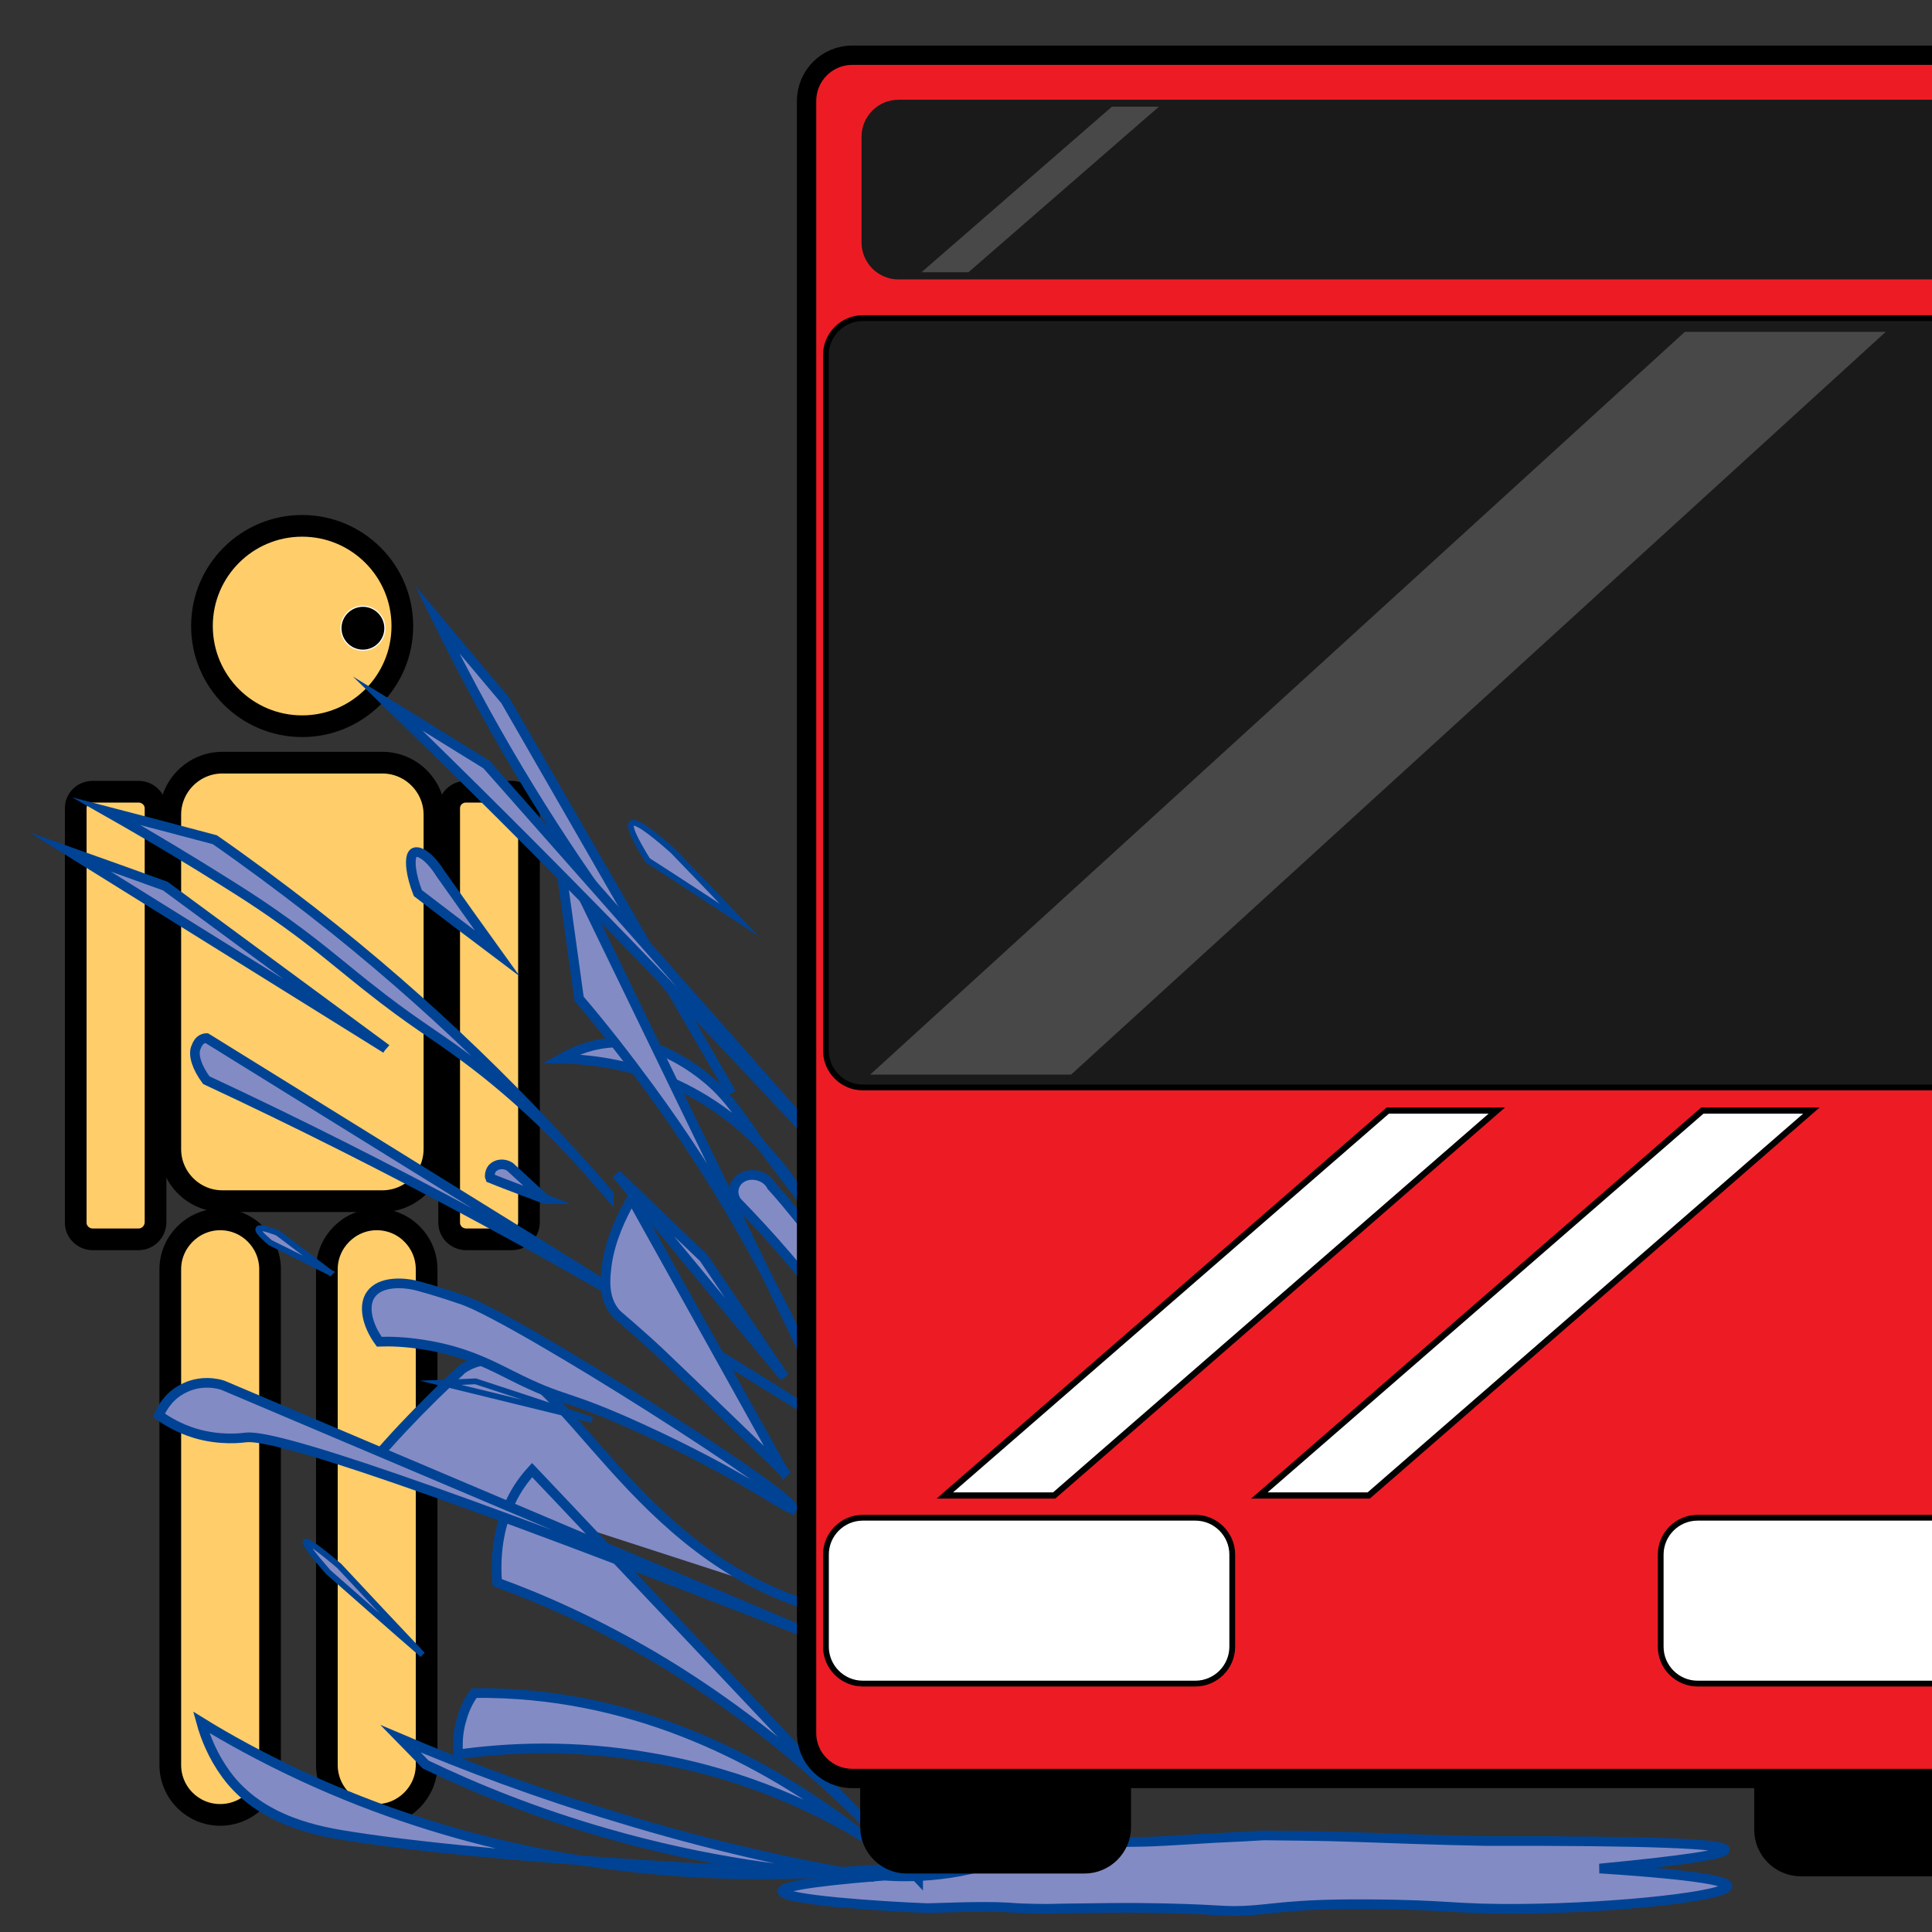 <?xml version="1.0" encoding="UTF-8" standalone="no"?>
<!-- Generator: Adobe Illustrator 23.0.1, SVG Export Plug-In . SVG Version: 6.00 Build 0)  -->

<svg version="1.1" id="Layer_1" x="0px" y="0px" viewBox="0 0 1000 1000" style="enable-background:new 0 0 1000 1000;"
    xml:space="preserve" sodipodi:docname="logo.svg" inkscape:version="1.3 (0e150ed6c4, 2023-07-21)"
    xmlns:inkscape="http://www.inkscape.org/namespaces/inkscape" xmlns:sodipodi="http://sodipodi.sourceforge.net/DTD/sodipodi-0.dtd"
    xmlns="http://www.w3.org/2000/svg"><rect x="0" y="0" width="1000" height="1000" fill="#333333" stroke="none"/><defs
   id="defs78" /><sodipodi:namedview
   id="namedview78"
   pagecolor="#ffffff"
   bordercolor="#666666"
   borderopacity="1.0"
   inkscape:showpageshadow="2"
   inkscape:pageopacity="0.0"
   inkscape:pagecheckerboard="0"
   inkscape:deskcolor="#d1d1d1"
   inkscape:zoom="0.787"
   inkscape:cx="416.13723"
   inkscape:cy="470.77509"
   inkscape:window-width="1920"
   inkscape:window-height="1027"
   inkscape:window-x="0"
   inkscape:window-y="31"
   inkscape:window-maximized="1"
   inkscape:current-layer="Layer_1" />&#10;<style
   type="text/css"
   id="style1">&#10;	.st0{opacity:0.7;}&#10;	.st1{fill:#FFCE6A;stroke:#000000;stroke-width:5;stroke-miterlimit:10;}&#10;	.st2{opacity:0.8;}&#10;	.st3{fill:#FFCE6A;stroke:#000000;stroke-miterlimit:10;}&#10;	.st4{opacity:0.9;}&#10;	.st5{fill:#838BC5;stroke:#004394;stroke-width:5;stroke-miterlimit:10;}&#10;	.st6{fill:#838BC5;stroke:#004394;stroke-width:3;stroke-miterlimit:10;}&#10;	.st7{fill:#838BC5;}&#10;	.st8{clip-path:url(#SVGID_2_);}&#10;	.st9{clip-path:url(#SVGID_4_);}&#10;	.st10{fill:none;stroke:#4D4D4D;stroke-width:5;stroke-miterlimit:10;}&#10;	.st11{fill:#ED1C24;stroke:#000000;stroke-width:10;stroke-miterlimit:10;}&#10;	.st12{fill:#1A1A1A;stroke:#000000;stroke-width:3;stroke-miterlimit:10;}&#10;	.st13{fill:#D9E021;stroke:#000000;stroke-width:3;stroke-miterlimit:10;}&#10;	.st14{fill:#FFFFFF;stroke:#000000;stroke-width:3;stroke-miterlimit:10;}&#10;	.st15{stroke:#000000;stroke-width:10;stroke-miterlimit:10;}&#10;	.st16{fill:#1A1A1A;}&#10;	.st17{fill:#FFFFFF;stroke:#000000;stroke-width:2;stroke-miterlimit:10;}&#10;	.st18{opacity:0.2;fill:#FFFFFF;}&#10;</style>&#10;&#10;&#10;&#10;&#10;&#10;&#10;<g
   id="g35"
   transform="matrix(2.245,0,0,2.245,-408.901,-837.756)">&#10;	<circle
   class="st1"
   cx="251.8"
   cy="517.5"
   r="23.1"
   id="circle30" />&#10;	<path
   class="st1"
   d="m 270.3,650.1 h -36.9 c -6.6,0 -12,-5.4 -12,-12 V 561 c 0,-6.6 5.4,-12 12,-12 h 36.9 c 6.6,0 12,5.4 12,12 v 77.1 c 0,6.6 -5.4,12 -12,12 z"
   id="path31" />&#10;	<path
   class="st1"
   d="m 214.1,658.9 h -10.6 c -2.1,0 -3.9,-1.7 -3.9,-3.8 v -95.6 c 0,-2.1 1.7,-3.8 3.9,-3.8 h 10.6 c 2.1,0 3.9,1.7 3.9,3.8 v 95.6 c -0.1,2.1 -1.8,3.8 -3.9,3.8 z"
   id="path32" />&#10;	<path
   class="st1"
   d="m 300.2,658.9 h -10.6 c -2.1,0 -3.9,-1.7 -3.9,-3.8 v -95.6 c 0,-2.1 1.7,-3.8 3.9,-3.8 h 10.6 c 2.1,0 3.9,1.7 3.9,3.8 v 95.6 c -0.1,2.1 -1.8,3.8 -3.9,3.8 z"
   id="path33" />&#10;	<path
   class="st1"
   d="m 232.9,791.6 v 0 c -6.4,0 -11.5,-5.2 -11.5,-11.5 V 665.8 c 0,-6.3 5.2,-11.5 11.5,-11.5 v 0 c 6.4,0 11.5,5.2 11.5,11.5 v 114.3 c 0.1,6.3 -5.1,11.5 -11.5,11.5 z"
   id="path34" />&#10;	<path
   class="st1"
   d="m 269,791.6 v 0 c -6.4,0 -11.5,-5.2 -11.5,-11.5 V 665.8 c 0,-6.3 5.2,-11.5 11.5,-11.5 v 0 c 6.4,0 11.5,5.2 11.5,11.5 v 114.3 c 0,6.3 -5.2,11.5 -11.5,11.5 z"
   id="path35" />&#10;</g>&#10;<path
   class="st5"
   d="m 444.006,836.82 c -8.153,-1.279 -22.22,-3.996 -38.366,-10.551 -87.602,-35.168 -119.893,-131.562 -158.578,-121.331 -1.599,0.48 -4.636,1.439 -7.993,3.837 -4.796,4.476 -9.591,9.112 -14.547,13.908 -11.19,11.03 -21.581,22.06 -30.852,32.931"
   id="path36" />&#10;<path
   class="st5"
   d="M 199.749,542.76 36.153,440.89 c 16.541,5.85 33.082,11.902 49.422,17.752 38.125,28.039 76.049,56.079 114.175,84.118 z"
   id="path37" />&#10;<path
   class="st5"
   d="m 416.601,622.44 c -7.665,-12.91 -28.846,-44.782 -69.796,-62.534 -22.391,-9.683 -42.967,-11.7 -56.482,-11.902 4.64,-2.622 12.708,-6.859 23.803,-8.069 13.919,-1.614 24.812,2.421 30.057,4.64 5.447,2.622 13.112,6.657 21.181,13.314 9.884,8.069 15.129,15.936 21.584,24.812 6.455,9.481 16.541,22.996 29.653,39.739 z"
   id="path38" />&#10;<path
   class="st5"
   d="M 414.332,727.831 C 312.197,664.506 210.205,601.313 108.069,537.987 c -0.43,-0.267 -0.716,-0.401 -1.146,-0.668 -0.43,0 -0.859,0 -1.576,0.267 -2.578,0.802 -3.438,3.474 -4.011,4.81 -1.432,3.741 0.573,10.154 5.443,16.7 45.839,21.376 93.54,45.29 142.674,71.876 59.734,32.197 114.598,64.795 164.878,96.859 z"
   id="path39" />&#10;<path
   class="st5"
   d="m 405.796,761.94 c -26.224,-47.203 -52.649,-94.406 -78.873,-141.609 -5.446,9.481 -10.893,21.383 -12.708,33.486 -1.009,7.464 -2.017,16.743 3.228,24.207 1.614,2.421 3.026,3.228 9.481,8.876 6.253,5.446 11.095,9.884 14.121,12.708 21.786,20.777 43.169,41.555 64.753,62.332 z"
   id="path40" />&#10;<path
   class="st6"
   d="m 382.627,476.181 c -11.498,-12.103 -22.996,-24.005 -34.494,-35.907 -12.305,-10.893 -19.365,-15.734 -21.181,-14.121 -1.614,1.412 1.21,7.665 8.271,19.164 15.734,10.086 31.67,20.576 47.405,30.863 z"
   id="path41" />&#10;<path
   class="st6"
   d="m 306.478,734.939 c -26.022,-6.455 -52.044,-12.708 -78.268,-19.164 6.052,-0.202 12.103,-0.605 17.953,-0.807 20.374,6.657 40.344,13.314 60.315,19.97 z"
   id="path42" />&#10;<path
   class="st5"
   d="M 419.772,707.47 C 375.971,617.31 332.33,527.151 288.689,437.152 c 3.677,26.536 7.353,53.232 11.03,79.769 12.149,14.227 24.138,29.574 36.128,45.879 37.247,50.675 64.103,100.23 83.925,144.67 z"
   id="path43" />&#10;<path
   class="st5"
   d="m 654.143,950.007 c 14.111,0.112 25.534,0.336 33.038,0.448 22.287,0.56 33.934,1.232 62.94,2.016 8.399,0.224 15.119,0.336 19.263,0.448 82.091,-0.224 123.304,1.344 123.416,4.48 0.112,2.352 -21.503,5.6 -64.844,9.743 54.764,3.584 66.188,6.832 66.188,9.071 0,5.04 -55.436,11.311 -106.169,11.759 -36.734,0.336 -36.398,-2.128 -80.635,-2.352 -39.869,-0.224 -48.157,2.688 -63.388,3.36 -7.616,0.336 -10.527,-0.112 -22.623,-0.672 -7.392,-0.336 -25.646,-1.008 -46.477,-0.784 -21.951,0.224 -26.542,0.336 -26.542,0.336 -2.8,0.112 -8.063,0.224 -15.119,0 -5.824,-0.112 -10.079,-0.448 -11.311,-0.56 -14.671,-0.896 -39.533,0.448 -42.333,0.336 -22.847,-0.896 -74.587,-4.256 -74.587,-8.735 0,-1.904 9.295,-4.592 52.749,-8.063 6.16,0.448 16.351,0.784 28.894,-0.672 30.35,-3.472 39.197,-13.327 69.547,-16.127 2.8,-0.224 12.655,-0.448 32.254,-0.672 11.087,-0.112 20.831,-0.896 39.981,-2.016 10.863,-0.448 19.823,-1.008 25.758,-1.344 z"
   id="path44" />&#10;<path
   class="st5"
   d="m 405.992,712.81 c -13.919,-20.576 -27.838,-41.151 -41.756,-61.727 -15.129,-14.322 -30.057,-28.846 -45.186,-43.37 29.048,35.1 57.894,70.199 86.942,105.097 z"
   id="path45" />&#10;<path
   class="st7"
   d="M 374.741,904.301"
   id="path46"
   style="stroke-width:1.59" />&#10;<path
   class="st7"
   d="M 477.619,895.618"
   id="path47"
   style="stroke-width:1.59" />&#10;<path
   class="st7"
   d="M 609.57,975.653"
   id="path48"
   style="stroke-width:1.12" />&#10;<path
   class="st5"
   d="m 261.559,362.535 c -11.829,-14.067 -23.659,-28.135 -35.488,-42.202 7.673,15.666 15.986,31.652 24.938,47.957 30.692,55.63 64.103,103.747 96.873,144.83 10.231,17.584 20.462,35.169 30.693,52.753 C 339.569,498.093 300.564,430.314 261.559,362.535 Z"
   id="path49" />&#10;<path
   class="st5"
   d="m 493.613,712.489 c -15.007,14.559 -29.342,25.982 -34.83,22.959 -11.759,-6.496 15.343,-79.851 34.158,-78.507 11.759,0.896 25.198,31.134 35.614,148.166"
   id="path50" />&#10;<path
   class="st5"
   d="m 484.281,769.67 c -12.305,-43.975 -33.688,-92.792 -71.41,-139.793 -4.438,-5.446 -8.876,-10.893 -13.515,-15.936 -2.622,-5.245 -9.884,-7.262 -14.927,-4.64 -4.64,2.421 -6.253,8.069 -3.026,12.709 16.945,17.348 35.301,38.125 53.053,62.534 22.189,30.863 38.125,60.113 49.825,85.127 z"
   id="path51" />&#10;<path
   class="st5"
   d="M 475.224,972.261 C 413.679,907.04 351.975,841.978 290.43,776.757 c -4.956,-5.275 -10.071,-10.551 -15.027,-15.826 -3.517,3.837 -7.833,9.272 -11.19,16.625 -7.833,16.465 -7.513,33.25 -6.874,41.563 24.138,8.792 51.634,21.101 81.047,38.366 61.065,36.128 106.465,80.248 136.837,114.777 z"
   id="path52" />&#10;<path
   class="st5"
   d="m 447.852,951.236 c -47.606,-37.319 -110.745,-71.208 -186.593,-74.637 -5.446,-0.202 -10.691,-0.403 -15.936,-0.202 -2.017,2.824 -4.64,7.262 -6.253,13.112 -2.421,7.665 -2.219,14.524 -1.815,18.558 24.408,-3.429 59.508,-5.447 100.256,1.815 49.624,8.472 87.144,27.232 110.342,41.353 z"
   id="path53" />&#10;<path
   class="st5"
   d="m 422.347,847.109 c -102.273,-43.37 -204.748,-86.74 -307.021,-130.111 -1.815,-0.605 -11.498,-3.429 -21.383,2.219 -7.665,4.236 -10.691,11.095 -11.7,13.314 4.438,3.228 10.691,6.859 18.558,9.279 13.314,4.034 24.61,2.421 26.426,2.219 14.524,-1.815 94.002,24.207 295.119,103.08 z"
   id="path54" />&#10;<path
   class="st5"
   d="M 315.135,618.204 C 274.185,570.597 223.553,520.167 161.221,471.552 144.276,458.44 127.735,446.135 111.193,434.637 92.433,429.594 73.673,424.752 55.115,419.911 c 25.619,14.524 46.396,27.232 61.122,36.512 9.683,6.052 15.936,10.086 24.408,15.936 21.584,14.927 33.082,25.215 48.817,37.722 25.417,20.172 33.082,23.602 52.246,37.924 18.962,14.121 45.387,36.713 73.427,70.199 z"
   id="path55" />&#10;<path
   class="st5"
   d="m 410.129,780.595 c 3.631,-5.043 -142.618,-98.037 -170.455,-107.72 -7.665,-2.622 -15.129,-5.043 -22.593,-7.06 -8.472,-2.421 -20.172,-2.622 -25.014,4.034 -4.236,5.648 -2.219,15.734 4.236,24.61 5.447,-0.202 13.717,0 23.4,1.614 20.979,3.228 35.1,10.893 44.782,15.734 29.25,14.726 26.224,8.876 66.568,27.232 55.07,25.014 77.663,43.572 79.075,41.555 z"
   id="path56" />&#10;<path
   class="st6"
   d="m 218.697,856.469 c -14.524,-15.331 -28.846,-30.662 -43.169,-45.993 -10.691,-9.078 -16.541,-13.112 -17.348,-12.507 -0.605,0.807 3.228,6.052 11.7,15.734 16.339,14.322 32.477,28.645 48.817,42.765 z"
   id="path57" />&#10;<path
   class="st5"
   d="m 257.442,493.54 c -9.884,-13.717 -19.769,-27.636 -29.451,-41.353 -6.052,-9.683 -12.305,-12.91 -14.322,-10.288 -2.017,2.622 -1.009,11.296 2.622,20.374 13.717,10.49 27.434,20.979 41.151,31.267 z"
   id="path58" />&#10;<path
   class="st5"
   d="M 476.916,650.479 C 401.875,565.554 326.834,480.629 251.794,395.704 c -17.146,-10.49 -34.091,-21.181 -51.237,-31.67 40.546,39.336 81.294,79.882 122.445,122.244 53.86,55.474 105.097,110.342 153.914,164.202 z"
   id="path59" />&#10;<path
   class="st5"
   d="M 449.814,971.372 C 412.32,969.61 365.552,963.801 313.624,948.824 c -36.082,-10.386 -67.319,-22.985 -93.324,-35.528 -4.301,-4.361 -8.507,-8.9 -12.808,-13.261 33.181,14.096 70.694,28.222 112.314,40.657 46.981,14.389 90.753,24.086 130.008,30.679 z"
   id="path60" />&#10;<path
   class="st5"
   d="m 460.776,968.121 c -0.208,-4.852 -144.675,25.093 -303.858,-48.497 -21.691,-10.059 -39.558,-20.007 -52.776,-28.195 2.166,7.896 6,17.528 12.844,26.903 18.041,24.742 48.918,29.784 65.418,32.344 83.33,13.029 278.493,23.14 278.372,17.444 z"
   id="path78" /><path
   class="st5"
   d="m 282.072,620.645 c -6.052,-5.648 -12.103,-11.095 -18.155,-16.743 -3.228,-2.017 -7.06,-1.412 -9.078,0.807 -1.614,2.017 -1.412,4.64 -1.21,5.043 9.481,3.833 18.962,7.262 28.443,10.893 z"
   id="path61" />&#10;<path
   class="st6"
   d="m 170.856,658.684 c -9.078,-6.859 -18.155,-13.717 -27.232,-20.576 -0.605,-0.202 -9.077,-3.631 -9.884,-2.017 -0.807,1.412 5.245,6.253 6.052,7.06 10.288,5.043 20.576,10.288 31.065,15.533 z"
   id="path62" />&#10;&#10;<path
   class="st11"
   d="M 1056.374,920.541 H 441.172 c -13.035,0 -23.686,-10.492 -23.686,-23.527 V 52.264 c 0,-13.035 10.492,-23.686 23.686,-23.686 h 615.202 c 13.035,0 23.527,10.492 23.527,23.686 V 896.855 c 0,13.194 -10.492,23.686 -23.527,23.686 z"
   id="path69" />&#10;<path
   class="st12"
   d="M 1050.811,562.866 H 446.577 c -10.492,0 -19.076,-8.584 -19.076,-19.076 V 183.729 c 0,-10.492 8.584,-19.076 19.076,-19.076 h 604.233 c 10.492,0 19.076,8.584 19.076,19.076 v 360.06 c 0,10.492 -8.584,19.076 -19.076,19.076 z"
   id="path70" />&#10;<path
   class="st13"
   d="M 618.738,871.421 H 446.577 c -10.492,0 -19.076,-8.584 -19.076,-19.076 v -47.69 c 0,-10.492 8.584,-19.076 19.076,-19.076 h 172.161 c 10.492,0 19.076,8.584 19.076,19.076 v 47.69 c 0,10.492 -8.584,19.076 -19.076,19.076 z"
   id="path71"
   style="fill:#ffffff;fill-opacity:1" />&#10;<path
   class="st14"
   d="M 1050.811,871.421 H 878.649 c -10.492,0 -19.076,-8.584 -19.076,-19.076 v -47.69 c 0,-10.492 8.584,-19.076 19.076,-19.076 h 172.161 c 10.492,0 19.076,8.584 19.076,19.076 v 47.69 c 0,10.492 -8.584,19.076 -19.076,19.076 z"
   id="path72" />&#10;<path
   class="st15"
   d="m 561.351,964.734 h -92.042 c -10.492,0 -19.076,-8.584 -19.076,-19.076 v -24.958 h 130.194 v 24.958 c 0,10.492 -8.584,19.076 -19.076,19.076 z"
   id="path73" />&#10;<path
   class="st15"
   d="m 1024.104,966.165 h -92.042 c -10.492,0 -19.076,-8.584 -19.076,-19.076 v -24.958 h 130.194 v 24.958 c 0,10.492 -8.584,19.076 -19.076,19.076 z"
   id="path74" />&#10;<path
   class="st16"
   d="M 1032.37,144.624 H 465.017 c -10.492,0 -19.076,-8.584 -19.076,-19.076 V 70.704 c 0,-10.492 8.584,-19.076 19.076,-19.076 h 567.194 c 10.492,0 19.076,8.584 19.076,19.076 v 54.844 c 0.159,10.492 -8.425,19.076 -18.917,19.076 z"
   id="path75"
   style="stroke-width:1.59" />&#10;<polygon
   class="st17"
   points="708,594.5 563.9,719.8 528.3,719.8 672.5,594.5 "
   id="polygon75"
   transform="matrix(1.59,0,0,1.59,-350.96,-370.429)" />&#10;<polygon
   class="st17"
   points="810.4,594.5 666.3,719.8 630.7,719.8 774.9,594.5 "
   id="polygon76"
   transform="matrix(1.59,0,0,1.59,-350.96,-370.429)" />&#10;<polygon
   class="st18"
   points="769.2,341 504,582.8 569.4,582.8 834.6,341 "
   id="polygon77"
   transform="matrix(1.59,0,0,1.59,-350.96,-370.429)" />&#10;<polygon
   class="st18"
   points="582.7,267.7 520.7,321.6 536,321.6 598,267.7 "
   id="polygon78"
   transform="matrix(1.59,0,0,1.59,-350.96,-370.429)" />&#10;&#10;<circle
   id="path1"
   style="fill:#000000;stroke:#ffffff;stroke-width:0.592"
   cx="187.842"
   cy="325.169"
   r="11.38" /></svg>
